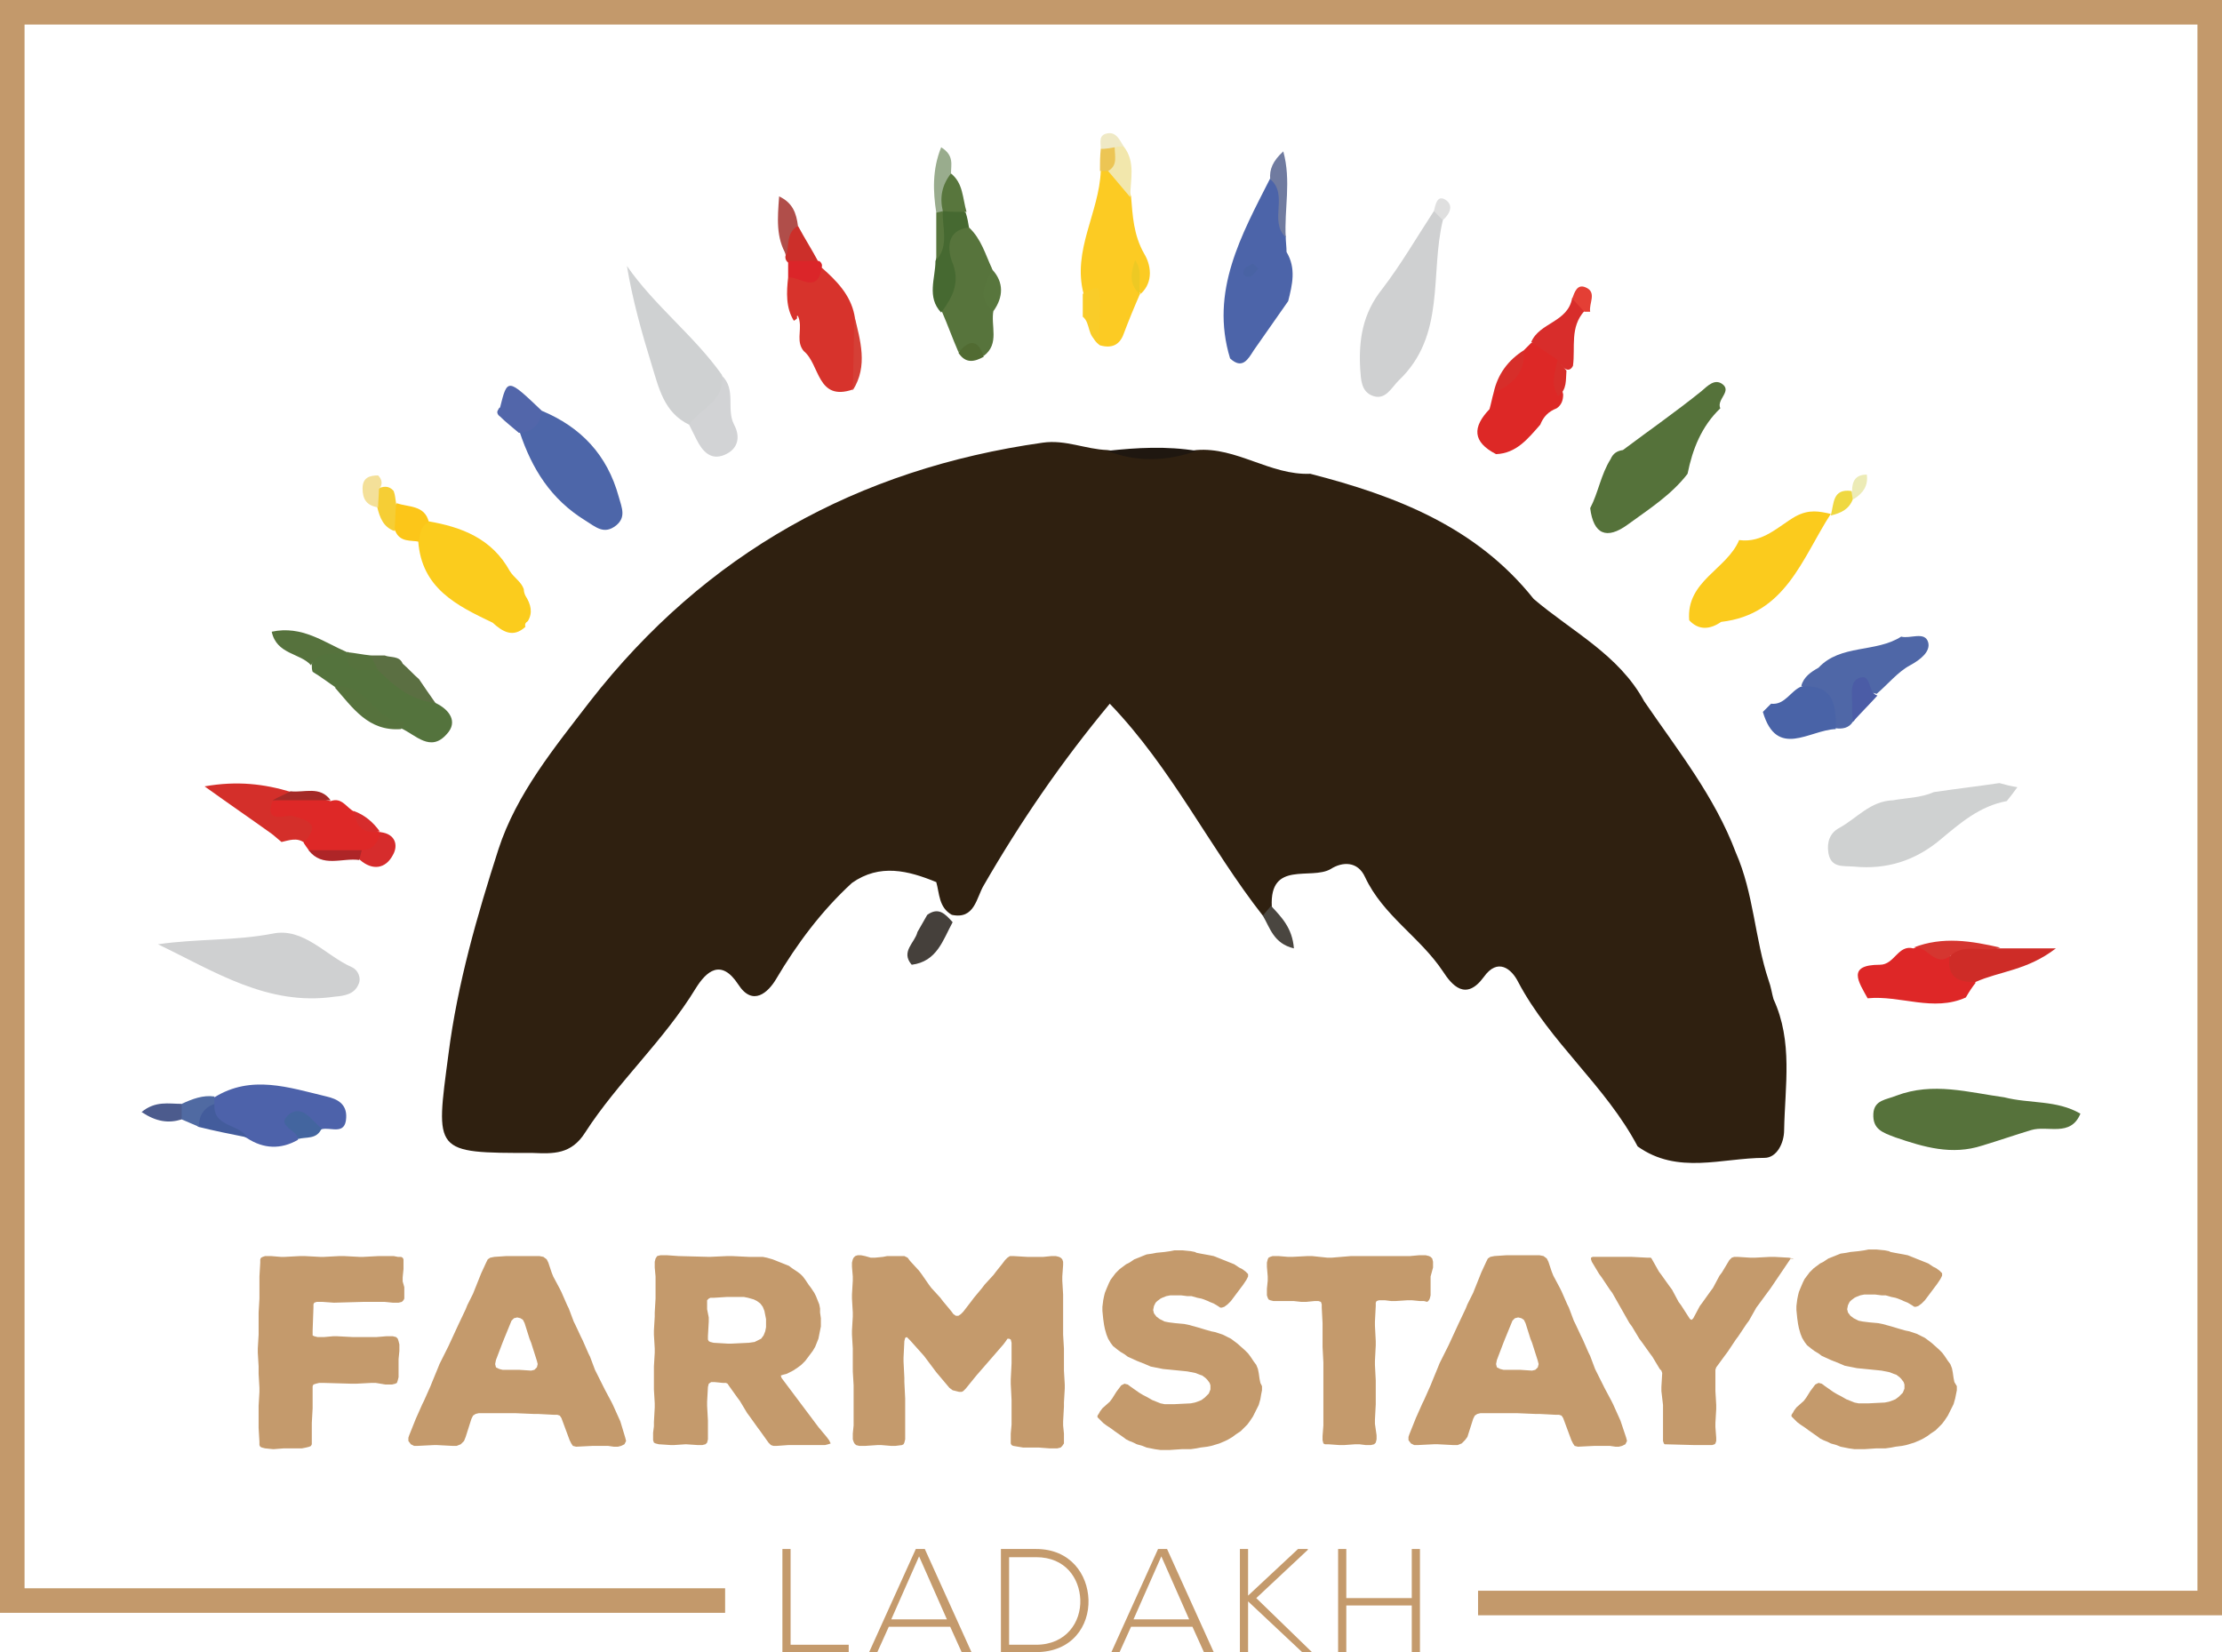 <?xml version="1.0" encoding="utf-8"?>
<!-- Generator: Adobe Illustrator 19.2.0, SVG Export Plug-In . SVG Version: 6.00 Build 0)  -->
<svg version="1.1" id="Layer_1" xmlns="http://www.w3.org/2000/svg" xmlns:xlink="http://www.w3.org/1999/xlink" x="0px" y="0px"
	 viewBox="0 0 271.5 201.9" style="enable-background:new 0 0 271.5 201.9;" xml:space="preserve">
<style type="text/css">
	.st0{fill:#2F2010;}
	.st1{fill:#CFD0D1;}
	.st2{fill:#FBCB1D;}
	.st3{fill:#FBCC1D;}
	.st4{fill:#4C64A9;}
	.st5{fill:#FCCB23;}
	.st6{fill:#4D66A9;}
	.st7{fill:#CFD1D2;}
	.st8{fill:#D7332C;}
	.st9{fill:#4D62AA;}
	.st10{fill:#DD2826;}
	.st11{fill:#54733D;}
	.st12{fill:#57743C;}
	.st13{fill:#D42F2A;}
	.st14{fill:#D2D3D5;}
	.st15{fill:#466931;}
	.st16{fill:#5266AA;}
	.st17{fill:#D82D2B;}
	.st18{fill:#56723D;}
	.st19{fill:#5B6F42;}
	.st20{fill:#45403B;}
	.st21{fill:#FCC619;}
	.st22{fill:#707BA0;}
	.st23{fill:#99AC8D;}
	.st24{fill:#1F1710;}
	.st25{fill:#CC2F2A;}
	.st26{fill:#F9CC29;}
	.st27{fill:#F2E7AC;}
	.st28{fill:#43659F;}
	.st29{fill:#58763D;}
	.st30{fill:#4A4640;}
	.st31{fill:#435C9C;}
	.st32{fill:#4C5B8D;}
	.st33{fill:#DB2529;}
	.st34{fill:#B04E4A;}
	.st35{fill:#D72E2A;}
	.st36{fill:#D53F36;}
	.st37{fill:#506AA2;}
	.st38{fill:#F6CE35;}
	.st39{fill:#F4E099;}
	.st40{fill:#516B32;}
	.st41{fill:#E43F35;}
	.st42{fill:#ECC554;}
	.st43{fill:#ECEBB6;}
	.st44{fill:#EFE9C5;}
	.st45{fill:#DFDFDF;}
	.st46{fill:#EFD841;}
	.st47{fill:#56723B;}
	.st48{fill:#55723A;}
	.st49{fill:#CFD1D1;}
	.st50{fill:#DE2727;}
	.st51{fill:#4F67A7;}
	.st52{fill:#4963A7;}
	.st53{fill:#CE2C27;}
	.st54{fill:#D53630;}
	.st55{fill:#4B5CA6;}
	.st56{fill:#DE2827;}
	.st57{fill:#D62C2C;}
	.st58{fill:#A42A27;}
	.st59{fill:#AE2527;}
	.st60{fill:#4963A4;}
	.st61{fill:#EDC924;}
	.st62{fill:#C49A6C;}
	.st63{fill:none;stroke:#C3996B;stroke-width:3;stroke-miterlimit:10;}
</style>
<g>
	<path class="st0" d="M154.3,111.9c-6.5-8.3-11.1-18-18.7-25.9c-5.9,7.1-10.9,14.4-15.4,22.2c-0.9,1.5-1.1,4.2-3.9,3.6
		c-1.6-0.9-1.5-2.6-1.9-4l0,0c-3.4-1.4-6.9-2.3-10.3,0.1c-3.7,3.4-6.7,7.4-9.3,11.8c-0.9,1.5-2.8,3.4-4.6,0.6
		c-2.1-3.2-3.9-1.6-5.2,0.5c-3.9,6.4-9.5,11.4-13.5,17.6c-1.7,2.7-3.9,2.6-6.4,2.5c-12.2,0-11.9,0-10.3-12.1
		c1.1-8.6,3.5-16.9,6.1-25c2.2-6.8,6.9-12.5,11.2-18.1c14.1-18.1,32.7-28.4,55.3-31.6c2.8-0.4,5.2,0.8,7.9,0.9
		c3.6,0.6,7.3,0.6,10.9,0c4.9-0.4,9,3.1,13.9,2.9c10.5,2.7,20.3,6.5,27.3,15.3c4.7,4,10.4,6.8,13.5,12.5c4.1,6,8.6,11.6,11.2,18.5
		c2.2,5,2.3,10.5,4,15.6c0.3,0.8,0.4,1.6,0.6,2.3c2.4,5.2,1.4,10.6,1.3,16c0,1.6-0.9,3.4-2.4,3.4c-5.2,0-10.6,2.1-15.5-1.4
		c-3.9-7.4-10.7-12.7-14.6-20.1c-0.8-1.6-2.5-3-4.2-0.6c-2.2,3-3.9,1-5-0.7c-2.8-4.2-7.3-6.8-9.5-11.5c-0.9-2-2.8-1.9-4.2-1
		c-2.4,1.4-7.5-1.1-7.2,4.6C155.8,111.7,155.2,111.9,154.3,111.9z"/>
	<path class="st1" d="M176.3,26.9c-1.6,6.6,0.4,14.1-5.4,19.6c-0.9,0.9-1.6,2.4-3.1,1.9c-1.5-0.5-1.5-2-1.6-3.3
		c-0.2-3.6,0.3-6.8,2.7-9.8c2.3-3,4.2-6.3,6.3-9.5C176.1,25.7,176.6,25.9,176.3,26.9z"/>
	<path class="st1" d="M19.3,115.4c4.8-0.7,9.3-0.4,14-1.3c3.8-0.8,6.5,2.7,9.7,4.1c0.7,0.3,1.2,1.3,0.8,2.1
		c-0.5,1.2-1.7,1.4-2.9,1.5C32.7,123,26.2,118.7,19.3,115.4z"/>
	<path class="st2" d="M206.4,75.8c-0.4-4.8,4.6-6.2,6.1-9.8c2.9,0.4,4.8-1.7,6.9-2.9c1.7-0.9,2.9-0.6,4.3-0.3
		c-3.5,5.4-5.5,12.3-13.4,13.2C209,76.9,207.6,77.1,206.4,75.8z"/>
	<path class="st3" d="M64.5,75.9c-0.3,0.2-0.4,0.4-0.3,0.7c-1.5,1.4-2.8,0.6-4-0.5c-4.4-2.1-8.7-4.2-9.1-10
		c-0.5-1.3-0.6-2.3,1.2-2.4c4.1,0.7,7.8,2.1,10,6.1c0.5,0.8,1.4,1.3,1.7,2.2c0,0.3,0.1,0.6,0.2,0.8C64.9,73.9,65.1,74.9,64.5,75.9z"
		/>
	<path class="st4" d="M150.3,43.8c-2.5-8.2,1.4-15.1,4.9-22c1.5-0.2,1.4,0.8,1.5,1.8c0.2,1.8-0.3,3.6,0.4,5.3c0,0.6,0.1,1.3,0.1,1.9
		c1.2,2,0.7,4,0.2,6c-1.4,2-2.8,4-4.2,6C152.5,43.9,151.8,45.2,150.3,43.8z"/>
	<path class="st5" d="M132.4,35.9c-1.4-5.3,1.9-9.9,2.1-15c0.4-0.3,0.8-0.4,1.2-0.3c1.8,0.4,2,2,2.5,3.4c0.2,2.4,0.3,4.7,1.6,7
		c0.8,1.3,1.2,3.4-0.4,4.9c-0.2-0.2-0.4-0.5-0.5-0.8c-0.1-0.6-0.1-1.2-0.1-1.8c0,0.4,0,0.9,0,1.3c0,0.5,0.2,1,0.5,1.3
		c-0.7,1.6-1.4,3.3-2,4.9c-0.5,1.4-1.5,1.8-2.9,1.4C132.1,40.6,134.4,37.6,132.4,35.9z"/>
	<path class="st6" d="M66.2,50.2c4.8,2,8,5.4,9.4,10.5c0.4,1.4,0.9,2.5-0.3,3.5c-1.5,1.2-2.5,0.2-3.8-0.6c-4.2-2.6-6.5-6.3-8-10.8
		C64.1,51.7,65,50.8,66.2,50.2z"/>
	<path class="st7" d="M84.2,51.9c-3.1-1.5-3.7-4.5-4.6-7.4c-1.2-3.9-2.3-7.8-3-12c3.4,4.9,8.2,8.5,11.6,13.3
		C89.4,49.6,87.4,51.2,84.2,51.9z"/>
	<path class="st8" d="M100.4,32.7c1.8,1.6,3.5,3.3,4,5.8c0.4,3,0.8,6.1-0.2,9.1c-4.4,1.5-4-3.1-6-4.7c-0.9-1.1-0.3-2.4-0.5-3.6
		c-0.1-0.7-0.4-1-0.3-0.4c0,0-0.2,0.2-0.4,0.3c-1-1.6-0.9-3.5-0.7-5.3C97.5,32.8,99.1,33.3,100.4,32.7z"/>
	<path class="st9" d="M26.2,134.1c4.5-2.8,9.1-1.2,13.7-0.1c1.3,0.3,2.5,0.9,2.4,2.6c-0.1,2.2-1.9,1.1-3,1.4
		c-0.8,0.7-2.9-1.3-2.9,1.3c-2.1,1.2-4.2,1.1-6.2-0.2c-1.6-1.1-4.7-0.4-4.7-3.7C25.7,134.9,25.9,134.4,26.2,134.1z"/>
	<path class="st10" d="M190.2,49.9c-1,0.4-1.6,1-2,2c-1.5,1.7-2.9,3.5-5.4,3.6c-2.9-1.5-2.9-3.3-0.8-5.5c0.2-0.7,0.3-1.3,0.5-2
		c1.4-1.6,2.7-3.2,3.7-5.2c0.3-0.3,0.6-0.6,0.9-0.9c1.7-0.6,2.6,0.6,3.4,1.7c0.6,1.5,0.1,3.1,0.5,4.6
		C191,48.9,190.8,49.5,190.2,49.9z"/>
	<path class="st11" d="M53.2,85.9c1.7,0.8,2.8,2.3,1.4,3.8c-2,2.3-3.8,0.1-5.6-0.7c-3.3-0.8-5-3.9-8-5c-0.9-0.6-1.8-1.3-2.8-1.9
		c-0.1-0.3-0.1-0.5-0.1-0.8c0.4-3.6,2.8-1.4,4.4-1.6l0-0.1c0.8,1.9,2.8,0.9,4,1.7C49,82.5,50.9,84.5,53.2,85.9z"/>
	<path class="st12" d="M118.4,27.8c1.5,1.4,2,3.3,2.8,5c0.5,1.7-0.4,3.4,0.2,5.1c-0.4,1.9,0.8,4.1-1.2,5.6c-0.9-0.7-2-0.7-3.1-0.5
		c-0.7-1.6-1.3-3.3-2-4.9c-0.3-2.6,0.5-5.1,0.2-7.7C115.2,28.7,115.7,26.8,118.4,27.8z"/>
	<path class="st13" d="M33.2,101.9c-2.5-1.8-5-3.5-8.2-5.8c4-0.7,7.3-0.3,10.6,0.7c-0.2,0.5-0.7,0.9-0.9,1.4
		c0.9,0.8,2.3,0.5,3.2,1.3c1.5,1.3,1.4,1.8-0.7,3.5c-0.9-0.7-1.9-0.3-2.8-0.1C33.9,102.5,33.6,102.2,33.2,101.9z"/>
	<path class="st14" d="M84.2,51.9c1.4-2,4.4-2.9,4-6c1.8,1.7,0.5,4.1,1.5,6c0.8,1.5,0.5,3-1.2,3.7c-1.7,0.7-2.7-0.5-3.4-1.9
		C84.8,53.1,84.5,52.5,84.2,51.9z"/>
	<path class="st15" d="M118.4,27.8c-2.8,0.3-2.6,2.7-2.1,4.1c1.1,2.6,0.1,4.4-1.3,6.3c-1.8-1.9-0.7-4.2-0.7-6.3
		c0.7-1.7,0.2-3.6,0.4-5.3c0.1-0.5,0.3-0.9,0.7-1.1c1-0.4,1.8-0.3,2.6,0.5C118.2,26.6,118.3,27.2,118.4,27.8z"/>
	<path class="st16" d="M66.2,50.2c-0.2,1.7-1.1,2.6-2.8,2.7c-0.8-0.7-1.6-1.3-2.3-2c-0.3-0.2-0.4-0.5-0.3-0.7
		c0.1-0.2,0.2-0.4,0.3-0.4C62,46.2,62,46.2,66.2,50.2z"/>
	<path class="st17" d="M190.2,43.9c-1-0.7-2.1-1.4-3.1-2.1c1-2.4,4.5-2.4,5-5.4c0.8,0.3,1.2,0.9,1.5,1.6c-1.8,2-1.1,4.4-1.4,6.7
		c-0.2,0.4-0.5,0.6-0.9,0.4C190.8,44.9,190.6,44.3,190.2,43.9z"/>
	<path class="st18" d="M42.4,79.7c-1.5,0.4-3.4-0.3-4.4,1.6c-1.3-1.5-4.2-1.3-4.8-4.1C36.9,76.4,39.6,78.5,42.4,79.7z"/>
	<path class="st19" d="M53.2,85.9c-2.9-0.3-5-2-7-4c-0.5-0.5-1.5-0.8-0.9-1.8c0.6,0,1.1,0,1.7,0c0.7,0.3,1.8,0,2.2,1
		c0.7,0.6,1.3,1.3,2,1.9C51.8,83.9,52.5,84.9,53.2,85.9z"/>
	<path class="st20" d="M112.1,113.9c0.4-0.7,0.8-1.4,1.2-2.1c1.4-1,2.2-0.1,3.1,0.9c-1.2,2.2-1.9,4.8-5,5.2
		C110,116.3,111.8,115.2,112.1,113.9z"/>
	<path class="st21" d="M52.4,63.8c-1,0.5-1.1,1.4-1.2,2.4c-1-0.2-2.3,0.1-2.9-1.3c-0.7-1.2-1-2.3,0.2-3.4
		C49.9,62,51.9,61.7,52.4,63.8z"/>
	<path class="st22" d="M157.1,29c-2.1-2,0.4-5.2-1.9-7.1c-0.1-1.2,0.3-2.2,1.6-3.4C157.8,22.1,156.9,25.6,157.1,29z"/>
	<path class="st23" d="M114.4,26c-0.4-2.6-0.5-5.3,0.6-8c1.6,1,1.2,2.1,1.2,3.2c0,1.6,0.5,3.3-1,4.6l0,0
		C115,26.3,114.7,26.3,114.4,26z"/>
	<path class="st24" d="M146.2,55.1c-3.7,1.3-7.3,1.4-10.9,0C138.9,54.7,142.6,54.5,146.2,55.1z"/>
	<path class="st25" d="M97.5,27.6c0.8,1.5,1.7,2.9,2.5,4.4c-1.3,1.1-2.5,1-3.8,0c-0.2-0.2-0.3-0.5-0.2-0.8
		C95.8,29.6,94.9,27.9,97.5,27.6z"/>
	<path class="st26" d="M134.2,41.7c-1.4-0.5-0.9-2.2-1.9-3c0-0.9,0-1.8,0-2.8c0.8-0.1,2.1-1.8,2.1,0.5
		C134.5,38.2,134.3,39.9,134.2,41.7z"/>
	<path class="st27" d="M138.1,24.1c-0.9-1.1-1.8-2.1-2.7-3.2c-0.2-1.1-0.2-2.3,0.7-3.2c0.4-0.2,0.8-0.2,1.2,0.2
		C138.8,19.8,138.1,22,138.1,24.1z"/>
	<path class="st28" d="M36.4,139.2c0-1.1-2.8-1.6-1.1-3c1.7-1.3,2.8,0.8,4,1.7C38.7,139.3,37.4,138.9,36.4,139.2z"/>
	<path class="st29" d="M115.2,25.8c-0.4-1.7-0.1-3.2,1-4.6c1.5,1.2,1.4,3,1.9,4.7C117.1,25.9,116.1,25.9,115.2,25.8z"/>
	<path class="st30" d="M154.3,111.9c0.3-0.4,0.7-0.8,1-1.2c1.3,1.4,2.6,2.7,2.8,5.2C155.6,115.3,155.2,113.4,154.3,111.9z"/>
	<path class="st31" d="M26.2,134.9c-0.2,2.9,3,2.4,4,4.1c-2-0.4-4-0.8-6-1.3C23.2,135.7,24.1,134.9,26.2,134.9z"/>
	<path class="st32" d="M22.2,136.8c-1.6,0.5-3.1,0.3-4.9-0.9c1.7-1.4,3.3-1,4.9-1C22.8,135.6,22.8,136.2,22.2,136.8z"/>
	<path class="st33" d="M96.3,31.9c1.3,0,2.5,0,3.8,0c0.3,0.2,0.4,0.5,0.3,0.8c-0.5,3.3-2.6,1.1-4.1,1.2
		C96.3,33.3,96.3,32.6,96.3,31.9z"/>
	<path class="st34" d="M97.5,27.6c-1.4,0.8-1.1,2.3-1.4,3.6c-1.3-2.2-1.1-4.5-0.9-7.2C96.9,24.8,97.3,26.1,97.5,27.6z"/>
	<path class="st35" d="M186.2,42.8c0.2,2.8-1.4,4.2-3.7,5.2C183,45.7,184.3,44,186.2,42.8z"/>
	<path class="st36" d="M104.2,47.7c0.1-3,0.1-6.1,0.2-9.1C105.1,41.6,106.1,44.7,104.2,47.7z"/>
	<path class="st37" d="M22.2,136.8c0-0.6,0-1.2,0-1.9c1.3-0.6,2.6-1.1,4-0.9c0,0.3,0,0.6,0,0.9c-1.3,0.5-1.9,1.4-1.9,2.8
		C23.6,137.4,22.9,137.1,22.2,136.8z"/>
	<path class="st38" d="M48.4,61.5c-0.1,1.1-0.1,2.3-0.2,3.4c-1.4-0.5-1.8-1.7-2.1-2.9c-0.5-0.7-0.5-1.5-0.1-2.2
		c0.8-0.4,1.5-0.5,2.1,0.2C48.3,60.5,48.3,61,48.4,61.5z"/>
	<path class="st29" d="M121.4,38c-2.2-1.6-0.9-3.4-0.2-5.1C122.7,34.5,122.6,36.3,121.4,38z"/>
	<path class="st39" d="M46.3,59.8c0,0.7-0.1,1.5-0.1,2.2c-1.4-0.2-1.9-1-1.9-2.3c0-1.3,0.8-1.6,1.9-1.6
		C46.7,58.6,46.8,59.2,46.3,59.8z"/>
	<path class="st18" d="M45.3,80.1c0.3,0.6,0.6,1.2,0.9,1.8c-1.6-0.2-3.9,0.8-3.8-2.2C43.4,79.8,44.3,80,45.3,80.1z"/>
	<path class="st40" d="M117.1,43.1c1.3-1.6,2.4-1.7,3.1,0.5C119.1,44.2,118,44.5,117.1,43.1z"/>
	<path class="st41" d="M193.6,38.1c-0.5-0.5-1-1.1-1.5-1.6c0.3-0.8,0.6-1.8,1.6-1.4c1.5,0.6,0.4,2,0.6,3
		C194,38.1,193.8,38.1,193.6,38.1z"/>
	<path class="st42" d="M136.2,18c0,1.1,0.4,2.2-0.8,2.9c-0.3,0-0.7,0-1,0c0-0.9,0-1.8,0.1-2.7C134.9,17.3,135.5,17.4,136.2,18z"/>
	<path class="st29" d="M114.4,26c0.3-0.1,0.5-0.1,0.8-0.2c-0.1,2,0.8,4.2-0.8,6C114.4,29.9,114.4,28,114.4,26z"/>
	<path class="st43" d="M228.1,58c0.2,1.4-0.5,2.3-1.6,3c-0.3-0.2-0.5-0.4-0.4-0.6c0-0.3,0.1-0.4,0.2-0.4
		C226.3,58.7,226.8,58,228.1,58z"/>
	<path class="st44" d="M136.2,18c-0.6,0.1-1.1,0.2-1.7,0.2c0-0.8-0.3-1.7,0.8-1.9c1.1-0.2,1.5,0.8,2,1.6
		C136.9,17.9,136.5,17.9,136.2,18z"/>
	<path class="st45" d="M176.3,26.9c-0.4-0.4-0.7-0.7-1.1-1.1c0.2-0.8,0.4-2,1.4-1.4C177.7,25.1,177.1,26.2,176.3,26.9z"/>
	<path class="st46" d="M226.2,60c0.1,0.3,0.1,0.7,0.2,1c-0.5,1.3-1.5,1.7-2.7,2C224.1,61.5,223.9,59.7,226.2,60z"/>
	<path class="st47" d="M254.2,136.1c-1.2,2.9-4,1.4-6,2c-2,0.6-4,1.3-6,1.9c-3.7,1.2-7.1,0.2-10.6-1c-1.6-0.6-2.8-1-2.7-2.9
		c0.1-1.7,1.6-1.7,2.8-2.2c4.5-1.7,8.8-0.4,13.2,0.2C248,134.9,251.3,134.4,254.2,136.1z"/>
	<path class="st48" d="M210.2,49.9c-2.3,2.2-3.4,5-4,8c-2,2.6-4.7,4.3-7.3,6.2c-2.6,1.9-4.2,1.2-4.6-2c1-1.9,1.3-4.1,2.5-6
		c0.3-0.7,0.8-1,1.5-1.1c3.2-2.4,6.5-4.7,9.6-7.2c0.8-0.7,1.6-1.5,2.5-0.9C211.7,47.8,209.7,48.8,210.2,49.9z"/>
	<path class="st49" d="M245.2,97.9c-3.3,0.6-5.7,2.7-8.1,4.7c-3.1,2.6-6.6,3.7-10.6,3.3c-1.3-0.1-2.8,0.2-3.1-1.7
		c-0.2-1.3,0.2-2.4,1.3-3c2.2-1.2,3.8-3.3,6.6-3.4c1.7-0.3,3.4-0.3,5-1c2.7-0.4,5.3-0.7,8-1.1c0.7,0.2,1.5,0.4,2.2,0.5
		C246,96.9,245.6,97.4,245.2,97.9z"/>
	<path class="st50" d="M240.2,121.9c-4,1.8-8-0.3-12,0.1l0,0c-1.1-2-2.6-4.1,1.5-4.1c1.8,0,2.2-2.5,4.1-2c1.8-0.9,3.2,0.5,4.7,1
		c0.9,1.1,2.1,2,2.9,3.2C241,120.6,240.6,121.2,240.2,121.9L240.2,121.9z"/>
	<path class="st51" d="M226.4,88.2c-0.5,0.8-1.3,0.9-2.1,0.8c-1.4-1.7-2.4-3.7-4.2-5.2c0.3-1.1,1.2-1.7,2.1-2.2
		c2.7-2.9,7-1.8,10.1-3.8c1.1,0.3,2.9-0.7,3.3,0.7c0.3,1.1-0.9,2.1-2.2,2.8c-1.5,0.8-2.7,2.3-4.1,3.5
		C225.7,83.6,227.6,87.3,226.4,88.2z"/>
	<path class="st52" d="M220.1,83.9c3.9-0.3,4.3,2.2,4.2,5.2c-3.2,0.1-7.2,3.7-8.9-2.1c0.3-0.3,0.7-0.7,1-1
		C218.1,86.2,218.8,84.4,220.1,83.9z"/>
	<path class="st53" d="M241.4,120c-2.1,0.1-3.5-0.6-3.2-3c1.6-3.1,4.1-1,6.2-1.1c1.9,0,3.8,0,6.8,0
		C247.7,118.6,244.3,118.7,241.4,120z"/>
	<path class="st54" d="M244.4,115.8c-2,0.7-4.4-0.7-6.2,1.1c-1.9,1.3-2.8-1.5-4.4-1.1C237.4,114.4,240.9,115,244.4,115.8z"/>
	<path class="st55" d="M226.4,88.2c-0.1-0.8-0.1-1.6-0.1-2.4c0-1.1-0.3-2.6,1-3c1.4-0.4,0.9,1.9,2.1,2.2
		C228.4,86.1,227.4,87.1,226.4,88.2z"/>
	<path class="st56" d="M37.1,103c2.1-2.3,0.7-2.7-1.4-3.3c-0.6-0.2-3.5,1.1-2.4-1.8c2.3-0.7,4.7-0.7,7.1,0c1.4-0.5,1.9,0.8,2.9,1.3
		c0.9,1.1,1.6,2.3,3.2,2.5l0.1,0.1c0.5,2.1-0.4,2.9-2.4,2.7c-2.1-0.2-4.3,0.4-6.4-0.5C37.5,103.6,37.3,103.3,37.1,103z"/>
	<path class="st18" d="M40.9,84c3.9-0.8,4.8,4.3,8.4,4.2c0,0,0.1,0.3,0,0.5c-0.1,0.1-0.2,0.2-0.3,0.4C45,89.4,43.1,86.5,40.9,84z"/>
	<path class="st57" d="M44.2,103.9c1.4,0,2-1,2.3-2.2c1.8,0.2,2.2,1.6,1.5,2.8c-0.9,1.7-2.5,1.9-4,0.6
		C43.6,104.7,43.7,104.2,44.2,103.9z"/>
	<path class="st58" d="M40.4,97.8c-2.4,0-4.7,0-7.1,0c0.7-0.4,1.5-0.7,2.2-1.1C37.2,96.9,39.1,96,40.4,97.8z"/>
	<path class="st59" d="M44.2,103.9c-0.1,0.4-0.2,0.8-0.3,1.2c-2.1-0.3-4.5,1-6.2-1.2C39.9,103.9,42.1,103.9,44.2,103.9z"/>
	<path class="st57" d="M46.4,101.6c-2.1,0.4-2.9-0.7-3.2-2.5C44.6,99.6,45.6,100.5,46.4,101.6z"/>
	<path class="st60" d="M153.1,32.2c0.3,0.3,0.7,0.7,0.6,0.7c-0.3,0.3-0.6,0.8-0.9,0.9c-0.5,0.1-1.1-0.1-0.8-0.8
		C152.2,32.6,152.7,32.4,153.1,32.2z"/>
	<path class="st61" d="M139.3,36c-1.3-1.2-1.2-2.5-0.6-4.2C139.7,33.2,139,34.6,139.3,36L139.3,36z"/>
	<path class="st35" d="M191.4,45.3c-0.1,1.1,0.1,2.3-1,3.1c-1-1.4-0.4-2.9-0.1-4.4C190.6,44.4,191,44.8,191.4,45.3z"/>
</g>
<g>
	<path class="st62" d="M49.4,157.3l0,0.5l0,0.5l0,0.4l-0.1,0.2l-0.2,0.2l-0.4,0.1H48l-1-0.1l-0.5,0h-2.1l-3.6,0.1l-1.4-0.1h-0.7
		l-0.3,0.1l-0.1,0.2l0,0.4l-0.1,2.8l0,0.4l0,0.2l0.2,0.1l0.4,0.1h0.8l1.1-0.1l0.5,0l1.9,0.1h2.4l0.5,0l1.2-0.1H48l0.4,0.1l0.2,0.2
		l0.1,0.3l0.1,0.4l0,0.3l0,0.5l-0.1,1v0.5l0,0.7l0,0.5l0,0.5l-0.1,0.4l-0.1,0.3l-0.2,0.1l-0.4,0.1h-0.8l-1.2-0.2l-0.5,0l-1.9,0.1
		h-0.5l-3.5-0.1l-0.5,0l-0.4,0.1l-0.3,0.1l-0.1,0.2v0.4l0,1.8v0.5l-0.1,1.8v0.5l0,0.7l0,0.5l0,0.5l0,0.4l-0.1,0.2l-0.2,0.1l-0.4,0.1
		l-0.5,0.1l-0.5,0l-1.2,0h-0.5l-1.3,0.1l-1-0.1l-0.4-0.1l-0.2-0.1l-0.1-0.2l0-0.4l-0.1-1.7l0-0.5l0-1.7l0-0.5l0.1-1.7l0-0.5
		l-0.1-1.7V167l-0.1-1.7v-0.5l0.1-1.7v-2.7l0.1-1.7v-2.7l0.1-1.7l0-0.4l0.1-0.2l0.2-0.1l0.3-0.1h0.7l1.2,0.1h0.5l1.9-0.1h0.5
		l1.9,0.1h0.5l1.9-0.1l0.5,0l1.9,0.1h0.5l1.9-0.1h0.5l0.8,0l0.5,0l0.5,0.1l0.4,0l0.2,0.1l0.1,0.2l0,0.4l0,0.3v0.5l-0.1,1v0.5
		L49.4,157.3z"/>
	<path class="st62" d="M76.4,175.7l0.1,0.4l-0.2,0.4l-0.4,0.2l-0.4,0.1H75l-0.7-0.1l-0.5,0h-1.4l-2,0.1l-0.4-0.1l-0.2-0.3l-0.2-0.4
		l-1-2.7l-0.2-0.3l-0.3-0.1l-0.4,0l-1.9-0.1h-0.5l-2.4-0.1l-1.9,0h-0.5l-0.5,0h-1.5l-0.4,0.1l-0.3,0.2l-0.2,0.4l-0.7,2.2l-0.2,0.5
		l-0.4,0.4l-0.5,0.2l-0.5,0l-1.9-0.1H53l-2,0.1l-0.4,0l-0.4-0.2l-0.3-0.4l0-0.4l0.1-0.3l0.2-0.5l0.4-1l0.2-0.5l0.8-1.8l0.2-0.4
		l0.8-1.8l0.2-0.5l0.7-1.7l0.2-0.5l0.9-1.8l0.2-0.4l1.2-2.6l0.9-1.9l0.2-0.5l0.7-1.4l0.2-0.5l0.6-1.5l0.2-0.5l0.6-1.3l0.2-0.4
		l0.3-0.2l0.5-0.1l1.5-0.1h2.5l1.5,0l0.5,0.1l0.4,0.3l0.2,0.4l0.4,1.2l0.2,0.5l0.8,1.5l0.2,0.4l0.7,1.6l0.2,0.4l0.6,1.6l0.2,0.4
		l0.7,1.5l0.2,0.4l0.7,1.6l0.2,0.4l0.6,1.6l0.2,0.4l1,2l0.8,1.5l0.2,0.4l0.9,2L76.4,175.7z M65.7,166.7l-0.1-0.4l-0.7-2.2l-0.2-0.5
		l-0.6-1.9l-0.2-0.4l-0.3-0.2l-0.4-0.1l-0.4,0.1l-0.3,0.3l-0.9,2.2l-0.2,0.5l-0.8,2.1l-0.1,0.5l0.1,0.4l0.4,0.2l0.4,0.1h2l1.5,0.1
		l0.4-0.1l0.3-0.3L65.7,166.7z"/>
	<path class="st62" d="M101.2,176.5l-0.4,0.1h-2.2l-1.8,0h-0.5l-1.4,0.1h-0.4l-0.3-0.1l-0.3-0.3l-1-1.4l-0.3-0.4l-1-1.4l-0.3-0.4
		l-0.9-1.5l-0.3-0.4l-1-1.4l-0.2-0.3l-0.2-0.1l-0.4,0l-1-0.1l-0.4,0l-0.3,0.2l-0.1,0.4l-0.1,1.8l0,0.5l0.1,1.8l0,0.5l0,0.8v0.5
		l0,0.5l-0.1,0.4l-0.2,0.2l-0.4,0.1h-0.5l-1.5-0.1l-1.5,0.1H82l-1.5-0.1l-0.4-0.1l-0.2-0.1l-0.1-0.3l0-0.4l0-0.5l0.1-0.8l0-0.5
		L80,172v-0.5l-0.1-1.7l0-0.5l0-1.7V167l0.1-1.7v-0.5l-0.1-1.7v-0.5l0.1-1.7v-0.5l0.1-1.7v-0.5l0-1.7v-0.5l-0.1-1.1l0-0.5l0-0.2
		l0.1-0.4l0.2-0.3l0.4-0.1l0.3,0l0.5,0l1.4,0.1l3.8,0.1l2.2-0.1h0.5l2.1,0.1h1.2l0.5,0l0.5,0.1l0.7,0.2l0.5,0.2l0.5,0.2l0.5,0.2
		l0.5,0.2l0.4,0.3l0.6,0.4l0.4,0.3l0.3,0.3l0.3,0.4l0.4,0.6l0.3,0.4l0.4,0.6l0.2,0.4l0.2,0.5l0.2,0.5l0.1,0.5l0,0.5l0.1,0.7v0.5
		l0,0.5l-0.1,0.5l-0.1,0.5l-0.1,0.5l-0.2,0.5l-0.2,0.5l-0.3,0.5l-0.3,0.4l-0.3,0.4l-0.3,0.4l-0.5,0.5l-0.4,0.3l-0.6,0.4l-0.4,0.2
		l-0.4,0.2l-0.4,0.1l-0.3,0.1l0.1,0.3l1.2,1.6l0.3,0.4l1.2,1.6l0.3,0.4l1.2,1.6l0.3,0.4l1,1.2l0.3,0.4l0.2,0.4L101.2,176.5z
		 M91.5,164.1l0.7-0.1l0.4-0.2l0.4-0.2l0.3-0.4l0.2-0.5l0.1-0.5l0-0.5l0-0.5l-0.1-0.5l-0.1-0.5l-0.2-0.5l-0.3-0.4l-0.4-0.3l-0.4-0.2
		l-0.7-0.2l-0.5-0.1l-1.6,0h-0.5l-1.6,0.1l-0.4,0l-0.2,0.1l-0.2,0.2l0,0.4l0,0.7l0.1,0.5l0.1,0.5l0,0.5l-0.1,1.8l0,0.4l0.1,0.2
		l0.2,0.1l0.4,0.1l1.7,0.1h0.5L91.5,164.1z"/>
	<path class="st62" d="M129.9,173.7l0,0.5l0.1,1l0,0.5l0,0.3l0,0.4l-0.2,0.3l-0.2,0.2l-0.4,0.1l-0.5,0h-0.5l-1.3-0.1l-0.5,0h-0.8
		l-0.6,0l-1.2-0.2l-0.2-0.1l-0.1-0.2l0-0.3l0-0.4l0-0.5l0.1-1.1v-3l-0.1-2v-0.5l0.1-2v-2.5l-0.1-0.4l-0.2-0.1h-0.2l-0.2,0.3
		l-0.3,0.4l-1.3,1.5l-2,2.3l-1.3,1.6l-0.3,0.3l-0.2,0.1h-0.3l-0.4-0.1l-0.4-0.1l-0.4-0.3l-1.6-1.9l-1.2-1.6l-0.3-0.4l-1.7-1.9
		l-0.4-0.4l-0.2,0.1l-0.1,0.4l-0.1,2v0.5l0.1,2v0.5l0.1,2v0.5l0,2v0.5l0,1l0,0.5l0,0.5l-0.1,0.4l-0.1,0.2l-0.2,0.1l-0.8,0.1l-0.5,0
		l-1.2-0.1l-0.5,0l-1.5,0.1h-0.7l-0.4-0.1l-0.2-0.2l-0.1-0.2l-0.1-0.3v-0.7l0.1-1v-4.9l-0.1-1.7V167l0-1.7l0-0.5l-0.1-1.7v-0.5
		l0.1-1.7l0-0.5l-0.1-1.7l0-0.5l0.1-1.7V156l-0.1-1.2v-0.5l0.1-0.4l0.1-0.2l0.2-0.2l0.3-0.1l0.4,0l0.5,0.1l0.7,0.2h0.5l1-0.1
		l0.5-0.1l0.5,0l1.2,0h0.4l0.4,0.2l0.3,0.4l1.1,1.2l0.3,0.4l0.9,1.3l0.3,0.4l1.1,1.2l0.3,0.4l1,1.2l0.3,0.4l0.3,0.2h0.3l0.3-0.2
		l0.3-0.3l1-1.3l0.3-0.4l1-1.2l0.3-0.4l1.1-1.2l0.3-0.4l0.8-1l0.3-0.4l0.3-0.3l0.3-0.2l0.4,0l1.7,0.1l1.5,0h0.5l1-0.1l0.5,0l0.4,0.1
		l0.2,0.1l0.2,0.2l0.1,0.3l0,0.4l-0.1,1.4l0,0.5l0.1,1.7v0.5l0,1.7v0.5l0,1.7v0.5l0.1,1.7v0.5L130,167v0.5l0.1,1.7v0.5l-0.1,1.7v0.5
		L129.9,173.7z"/>
	<path class="st62" d="M154.2,169.4l0,0.5l-0.1,0.5L154,171l-0.2,0.7l-0.2,0.4l-0.3,0.6l-0.2,0.4l-0.4,0.6l-0.3,0.4l-0.4,0.4
		l-0.4,0.4l-0.6,0.4l-0.4,0.3l-0.5,0.3l-0.4,0.2l-0.7,0.3l-1,0.3l-0.5,0.1l-0.8,0.1l-0.5,0.1l-0.7,0.1l-0.4,0l-0.7,0l-1.5,0.1h-0.7
		l-0.4,0l-0.7-0.1l-0.5-0.1l-0.5-0.1l-0.5-0.2l-0.7-0.2l-0.4-0.2l-0.5-0.2l-0.4-0.2l-0.4-0.3l-1-0.7l-0.4-0.3l-0.6-0.4l-0.4-0.3
		l-0.4-0.4l-0.3-0.3l0-0.2l0.2-0.3l0.1-0.2l0.3-0.4l0.9-0.8l0.3-0.4l0.5-0.8l0.3-0.4l0.3-0.4l0.4-0.2l0.4,0.1l0.4,0.3l1,0.7l0.5,0.3
		l0.4,0.2l0.7,0.4l0.5,0.2l0.5,0.2l0.5,0.1l0.7,0l0.5,0l2-0.1l0.5-0.1l0.3-0.1l0.5-0.2l0.4-0.3l0.3-0.3l0.2-0.2l0.2-0.5l0-0.5
		l-0.1-0.3l-0.3-0.4l-0.2-0.2l-0.4-0.3l-0.3-0.1l-0.5-0.2l-0.5-0.1l-0.5-0.1l-3-0.3l-1-0.2l-0.5-0.1l-0.7-0.3l-0.5-0.2l-0.5-0.2
		l-1.1-0.5l-0.4-0.3l-0.5-0.3l-0.4-0.3l-0.5-0.4l-0.3-0.4l-0.3-0.5l-0.2-0.5l-0.2-0.7l-0.1-0.5l-0.1-0.7l-0.1-1l0-0.5l0.1-0.8
		l0.1-0.5l0.1-0.4l0.2-0.5l0.3-0.7l0.2-0.4l0.3-0.4l0.3-0.4l0.5-0.5l0.4-0.3l0.4-0.3l0.4-0.2l0.6-0.4l1-0.4l0.5-0.2l0.7-0.1l0.5-0.1
		l1-0.1l0.7-0.1l0.5-0.1l0.5,0h0.5l1,0.1l0.5,0.1l0.2,0.1l0.5,0.1l1.1,0.2l0.5,0.1l0.5,0.2l0.5,0.2l0.5,0.2l0.5,0.2l0.5,0.2l0.6,0.4
		l0.4,0.2l0.4,0.3l0.3,0.3v0.3l-0.2,0.4l-0.4,0.6l-0.3,0.4l-1.2,1.6l-0.4,0.4l-0.4,0.3l-0.3,0.1l-0.2,0l-0.3-0.2l-0.5-0.3l-0.5-0.2
		l-0.2-0.1l-0.5-0.2l-0.3-0.1l-0.5-0.1l-0.7-0.2l-0.5,0l-0.8-0.1h-0.8l-0.5,0l-0.5,0.1l-0.5,0.2l-0.2,0.1l-0.4,0.3l-0.2,0.2
		l-0.2,0.4l-0.1,0.5l0.1,0.4l0.3,0.4l0.4,0.3l0.4,0.2l0.2,0.1l0.5,0.1l0.8,0.1l1.1,0.1l0.5,0.1l1.1,0.3l1,0.3l0.7,0.2l0.5,0.1
		l0.9,0.3l0.6,0.3l0.4,0.2l0.4,0.3l0.4,0.3l0.9,0.8l0.4,0.4l0.3,0.4l0.4,0.6l0.3,0.4l0.2,0.5l0.1,0.5l0.1,0.7l0.1,0.5L154.2,169.4z"
		/>
	<path class="st62" d="M174.8,156l0,0.5l0,1l0,0.5l0,0.3l-0.1,0.4l-0.1,0.2l-0.2,0.2L174,159h-0.5l-1-0.1l-0.5,0l-1.5,0.1H170
		l-0.8-0.1h-0.5l-0.2,0l-0.3,0.1l-0.1,0.2l0,0.4l-0.1,1.9v0.5l0.1,1.9l0,0.5l-0.1,1.9l0,0.5l0.1,1.9v2.9l-0.1,1.9l0,0.5l0.2,1.4
		l0,0.5l-0.1,0.4l-0.2,0.2l-0.4,0.1l-0.6,0l-0.8-0.1l-0.5,0l-1.4,0.1h-0.5l-1.4-0.1l-0.4,0l-0.2-0.1l-0.1-0.4v-0.5l0.1-1.3l0-0.5
		v-2.4l0-1.9v-0.5l0-1.9v-0.5l-0.1-1.9l0-0.5v-2.4l-0.1-1.9v-0.4l-0.1-0.3l-0.3-0.1h-0.5l-1,0.1h-0.6l-0.9-0.1l-0.5,0l-0.5,0l-0.7,0
		h-0.5l-0.3,0l-0.4-0.1l-0.2-0.1l-0.1-0.2l-0.1-0.3V158l0-0.5l0.1-1V156l-0.1-1.2l0-0.5l0.1-0.4l0.1-0.2l0.2-0.1l0.3-0.1h0.7
		l1.2,0.1h0.5l1.9-0.1h0.5l1.9,0.2h0.5l2.4-0.2l1.9,0h0.5l2.4,0h2.4l1.1-0.1l0.5,0l0.3,0l0.4,0.1l0.2,0.1l0.2,0.2l0.1,0.4v0.2l0,0.5
		L174.8,156z"/>
	<path class="st62" d="M198.7,175.7l0.1,0.4l-0.2,0.4l-0.4,0.2l-0.4,0.1h-0.4l-0.7-0.1l-0.5,0h-1.4l-2,0.1l-0.4-0.1l-0.2-0.3
		l-0.2-0.4l-1-2.7l-0.2-0.3l-0.3-0.1l-0.4,0l-1.9-0.1h-0.5l-2.4-0.1l-1.9,0h-0.5l-0.5,0h-1.5l-0.4,0.1l-0.3,0.2l-0.2,0.4l-0.7,2.2
		L179,176l-0.4,0.4l-0.5,0.2l-0.5,0l-1.9-0.1h-0.5l-2,0.1l-0.4,0l-0.4-0.2l-0.3-0.4l0-0.4l0.1-0.3l0.2-0.5l0.4-1l0.2-0.5l0.8-1.8
		l0.2-0.4l0.8-1.8l0.2-0.5l0.7-1.7l0.2-0.5l0.9-1.8l0.2-0.4l1.2-2.6l0.9-1.9l0.2-0.5l0.7-1.4l0.2-0.5l0.6-1.5l0.2-0.5l0.6-1.3
		l0.2-0.4l0.3-0.2l0.5-0.1l1.5-0.1h2.5l1.5,0l0.5,0.1l0.4,0.3l0.2,0.4l0.4,1.2l0.2,0.5l0.8,1.5l0.2,0.4l0.7,1.6l0.2,0.4l0.6,1.6
		l0.2,0.4l0.7,1.5l0.2,0.4l0.7,1.6l0.2,0.4l0.6,1.6l0.2,0.4l1,2l0.8,1.5l0.2,0.4l0.9,2L198.7,175.7z M188,166.7l-0.1-0.4l-0.7-2.2
		l-0.2-0.5l-0.6-1.9l-0.2-0.4l-0.3-0.2l-0.4-0.1l-0.4,0.1l-0.3,0.3l-0.9,2.2l-0.2,0.5l-0.8,2.1l-0.1,0.5l0.1,0.4l0.4,0.2l0.4,0.1h2
		l1.5,0.1l0.4-0.1l0.3-0.3L188,166.7z"/>
	<path class="st62" d="M218.8,153.8l-0.2,0.3l-2.3,3.4l-0.3,0.4l-1.1,1.5l-0.3,0.4l-0.9,1.6l-0.3,0.4l-1,1.5l-0.3,0.4l-1,1.5
		l-0.3,0.4l-1.1,1.5l-0.1,0.3v2.6l0.1,1.7l0,0.5l-0.1,1.7v0.5l0.1,1.3l0,0.4l-0.1,0.3l-0.1,0.1l-0.3,0.1h-2.1l-3.7-0.1l-0.1-0.1
		l-0.1-0.3v-3.9l0-0.5L203,170l0-0.5l0.1-1.7l-0.1-0.3l-0.2-0.2l-0.9-1.5l-0.3-0.4l-1-1.4l-0.3-0.4l-0.9-1.5l-0.3-0.4L197,158
		l-0.3-0.4l-1-1.5l-0.3-0.4l-0.9-1.5l-0.1-0.3l0-0.2l0.2-0.1h4.3l0.5,0l1.9,0.1l0.4,0l0.1,0.1l0.9,1.6l0.3,0.4l1,1.4l0.3,0.4
		l0.8,1.5l0.3,0.4l0.9,1.4l0.2,0.3l0.2,0.1l0.2-0.2l0.8-1.5l0.3-0.4l1-1.4l0.3-0.4l0.8-1.5l0.3-0.4l0.9-1.5l0.3-0.3l0.3-0.1l0.4,0
		l1.6,0.1h0.5l1.9-0.1h0.5l1.8,0.1l0.4,0.1l0.2,0.1L218.8,153.8z"/>
	<path class="st62" d="M239.1,169.4l0,0.5l-0.1,0.5l-0.1,0.5l-0.2,0.7l-0.2,0.4l-0.3,0.6l-0.2,0.4l-0.4,0.6l-0.3,0.4l-0.4,0.4
		l-0.4,0.4l-0.6,0.4l-0.4,0.3l-0.5,0.3l-0.4,0.2l-0.7,0.3l-1,0.3l-0.5,0.1l-0.8,0.1l-0.5,0.1l-0.7,0.1l-0.4,0l-0.7,0l-1.5,0.1H227
		l-0.4,0l-0.7-0.1l-0.5-0.1l-0.5-0.1l-0.5-0.2l-0.7-0.2l-0.4-0.2l-0.5-0.2l-0.4-0.2l-0.4-0.3l-1-0.7l-0.4-0.3l-0.6-0.4l-0.4-0.3
		l-0.4-0.4l-0.3-0.3l0-0.2l0.2-0.3l0.1-0.2l0.3-0.4l0.9-0.8l0.3-0.4l0.5-0.8l0.3-0.4l0.3-0.4l0.4-0.2l0.4,0.1l0.4,0.3l1,0.7l0.5,0.3
		l0.4,0.2l0.7,0.4l0.5,0.2l0.5,0.2l0.5,0.1l0.7,0l0.5,0l2-0.1l0.5-0.1l0.3-0.1l0.5-0.2l0.4-0.3l0.3-0.3l0.2-0.2l0.2-0.5l0-0.5
		l-0.1-0.3l-0.3-0.4l-0.2-0.2l-0.4-0.3l-0.3-0.1l-0.5-0.2l-0.5-0.1l-0.5-0.1l-3-0.3l-1-0.2l-0.5-0.1l-0.7-0.3l-0.5-0.2l-0.5-0.2
		l-1.1-0.5l-0.4-0.3l-0.5-0.3l-0.4-0.3l-0.5-0.4l-0.3-0.4l-0.3-0.5l-0.2-0.5l-0.2-0.7l-0.1-0.5l-0.1-0.7l-0.1-1l0-0.5l0.1-0.8
		l0.1-0.5l0.1-0.4l0.2-0.5l0.3-0.7l0.2-0.4l0.3-0.4l0.3-0.4l0.5-0.5l0.4-0.3l0.4-0.3l0.4-0.2l0.6-0.4l1-0.4l0.5-0.2l0.7-0.1l0.5-0.1
		l1-0.1l0.7-0.1l0.5-0.1l0.5,0h0.5l1,0.1l0.5,0.1l0.2,0.1l0.5,0.1l1.1,0.2l0.5,0.1l0.5,0.2l0.5,0.2l0.5,0.2l0.5,0.2l0.5,0.2l0.6,0.4
		l0.4,0.2l0.4,0.3l0.3,0.3v0.3l-0.2,0.4l-0.4,0.6l-0.3,0.4l-1.2,1.6l-0.4,0.4l-0.4,0.3l-0.3,0.1l-0.2,0l-0.3-0.2l-0.5-0.3l-0.5-0.2
		l-0.2-0.1l-0.5-0.2l-0.3-0.1l-0.5-0.1l-0.7-0.2l-0.5,0l-0.8-0.1h-0.8l-0.5,0l-0.5,0.1l-0.5,0.2l-0.2,0.1l-0.4,0.3l-0.2,0.2
		l-0.2,0.4l-0.1,0.5l0.1,0.4l0.3,0.4l0.4,0.3l0.4,0.2l0.2,0.1l0.5,0.1l0.8,0.1l1.1,0.1l0.5,0.1l1.1,0.3l1,0.3l0.7,0.2l0.5,0.1
		l0.9,0.3l0.6,0.3l0.4,0.2l0.4,0.3l0.4,0.3l0.9,0.8l0.4,0.4l0.3,0.4l0.4,0.6l0.3,0.4l0.2,0.5l0.1,0.5l0.1,0.7l0.1,0.5L239.1,169.4z"
		/>
</g>
<g>
	<path class="st62" d="M96.6,189.3V201h7.1v0.9h-8.1v-12.6H96.6z"/>
	<path class="st62" d="M117.5,201.9l-1.4-3.1h-7.5l-1.4,3.1h-1l5.7-12.6h1.1l5.7,12.6H117.5z M115.7,197.9l-3.4-7.7l-3.4,7.7H115.7z
		"/>
	<path class="st62" d="M133,195.5c0.1,3.2-2,6.4-6.4,6.4c-1.4,0-2.8,0-4.3,0v-12.6c1.4,0,2.8,0,4.3,0
		C130.8,189.3,132.9,192.4,133,195.5z M123.3,190.2V201h3.3c3.7,0,5.5-2.8,5.4-5.5c-0.1-2.6-1.8-5.2-5.4-5.2H123.3z"/>
	<path class="st62" d="M147.1,201.9l-1.4-3.1h-7.5l-1.4,3.1h-1l5.7-12.6h1.1l5.7,12.6H147.1z M145.3,197.9l-3.4-7.7l-3.4,7.7H145.3z
		"/>
	<path class="st62" d="M160.3,201.9h-1.2l-6.6-6.2v6.2h-1v-12.6h1v5.7l6.1-5.7h1.2v0.1l-6.3,5.9L160.3,201.9L160.3,201.9z"/>
	<path class="st62" d="M172.5,201.9v-5.7h-8v5.7h-1v-12.6h1v6h8v-6h1v12.6H172.5z"/>
</g>
<polyline class="st63" points="88.6,195.6 1.5,195.6 1.5,1.5 270,1.5 270,195.9 180.6,195.9 "/>
</svg>
